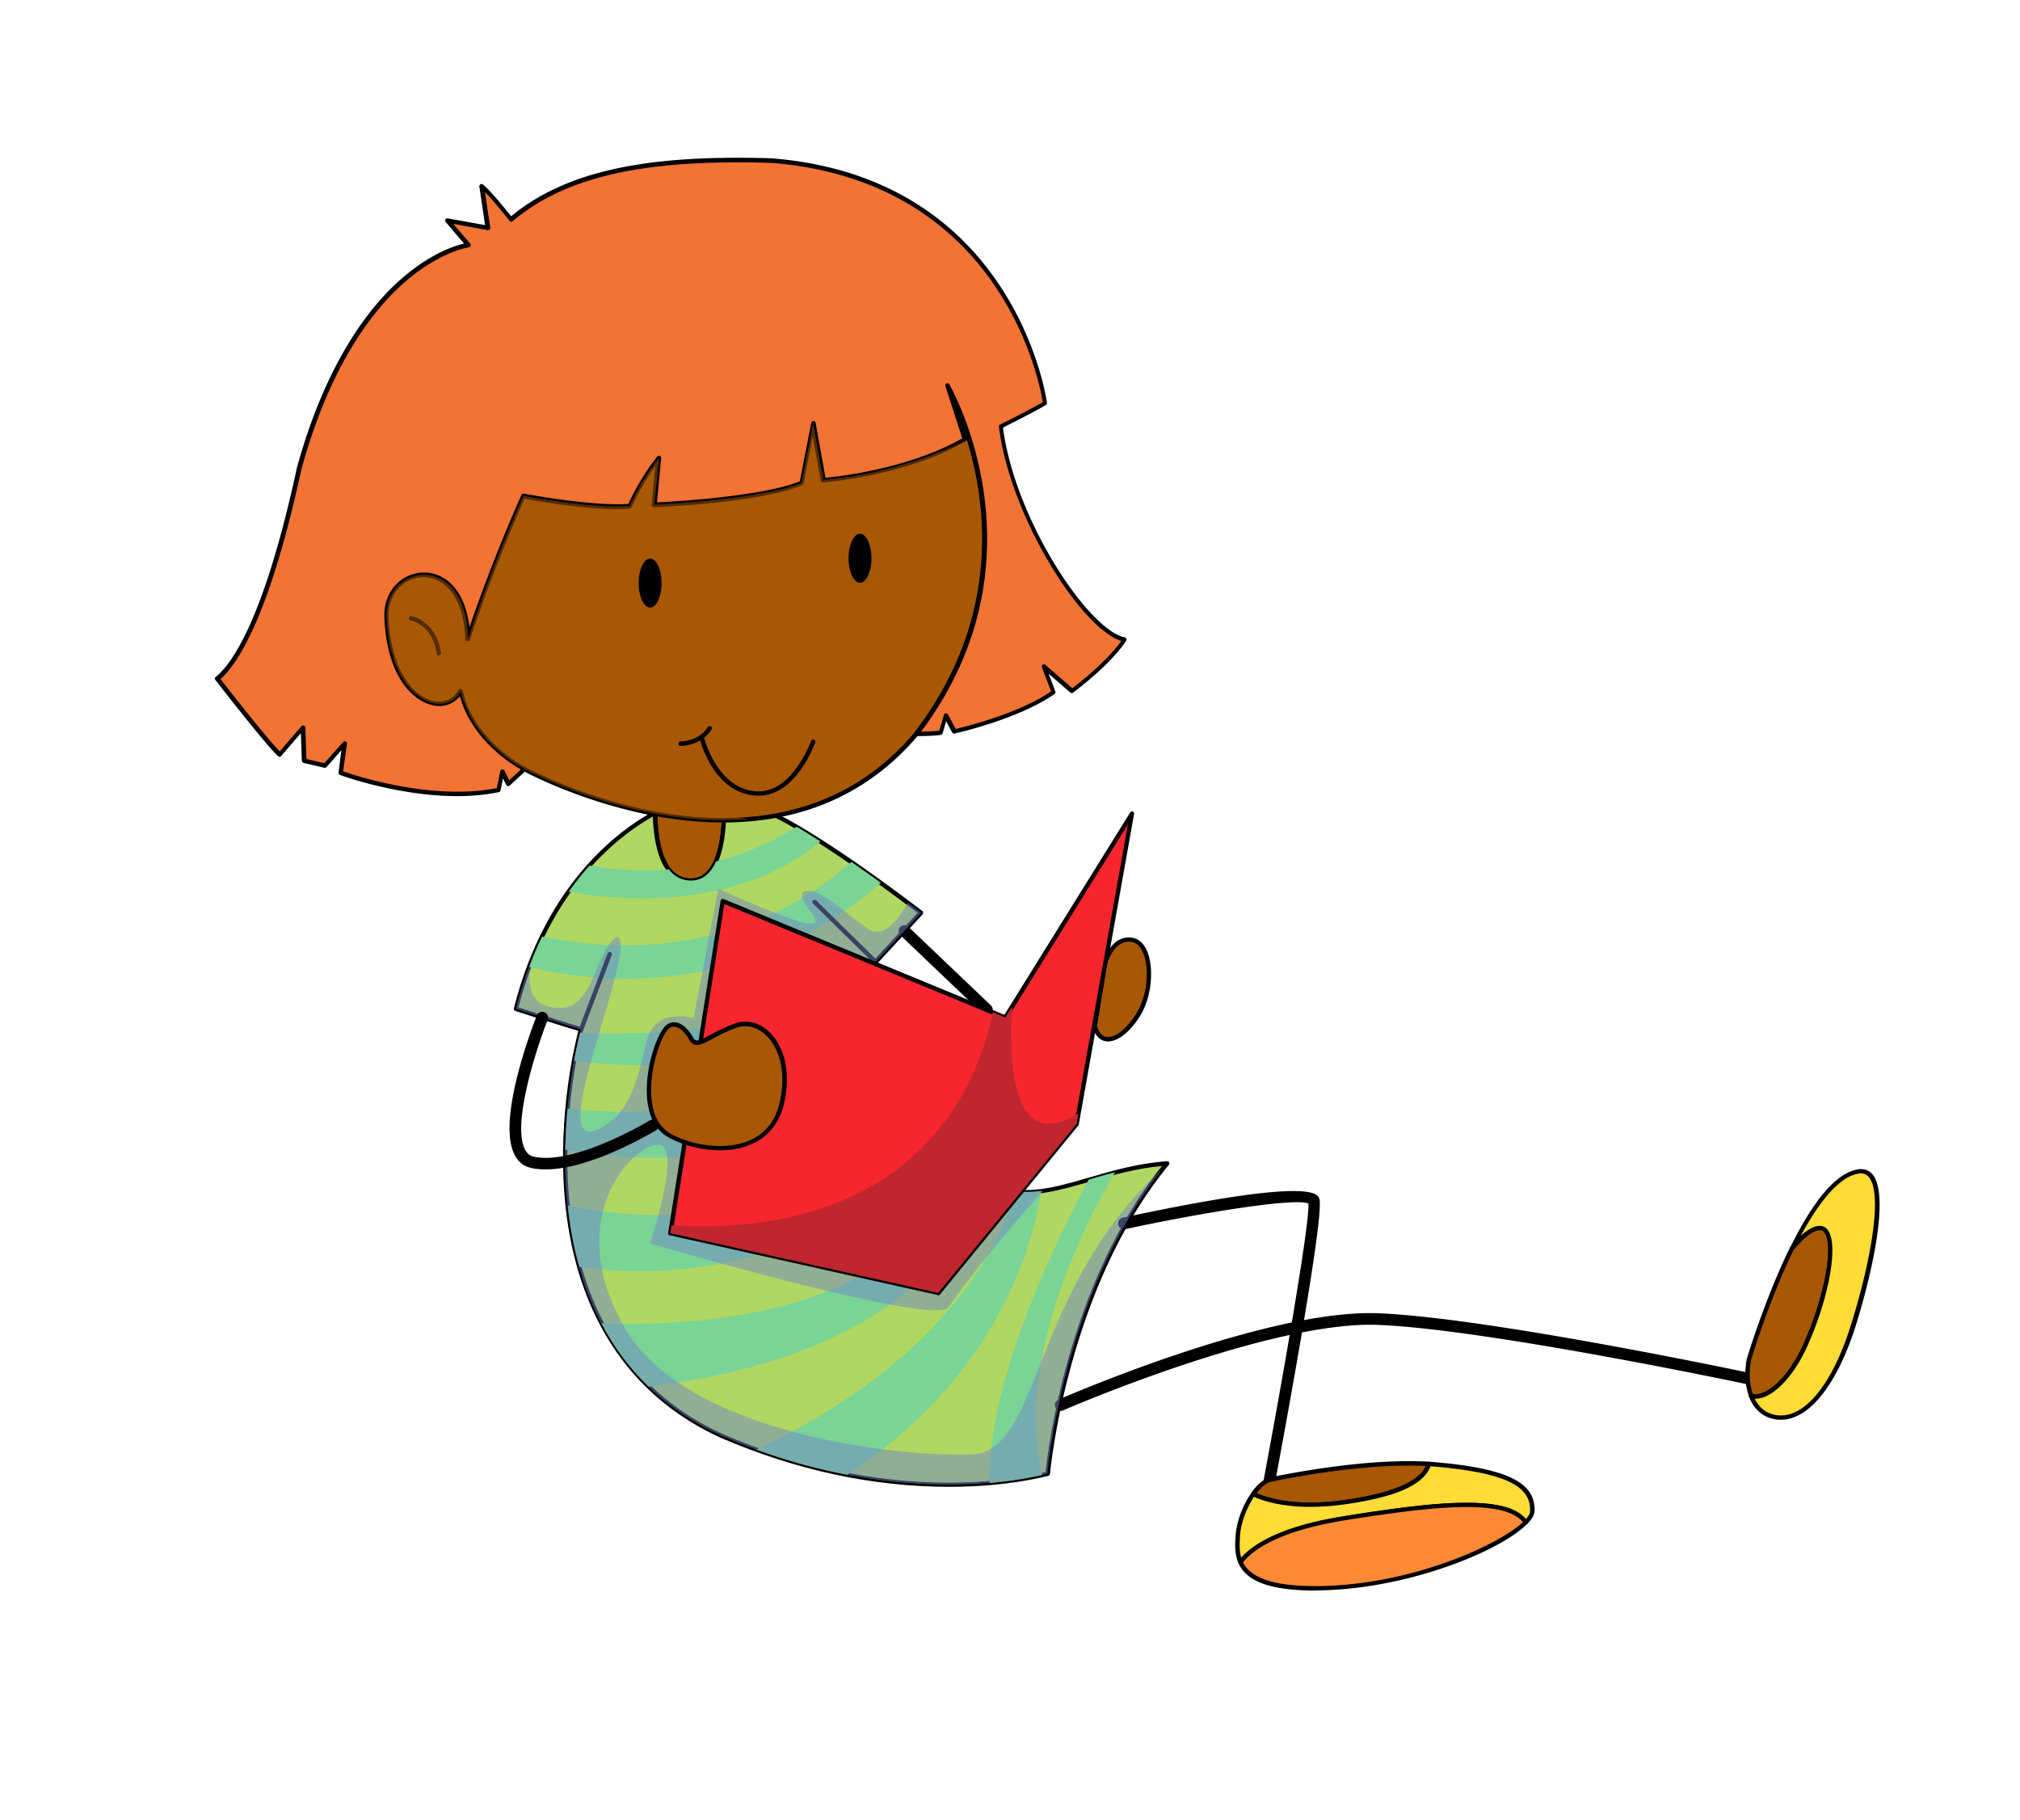 <svg version="1.1" id="Layer_1" xmlns="http://www.w3.org/2000/svg" x="0" y="0" viewBox="0 0 141 127" style="enable-background:new 0 0 141 127" xml:space="preserve"><style>.st0{fill:#a85802}.st2{fill:#79d496}.st3{fill:#ffdc36}.st6{opacity:.5}</style><path class="st0" d="M48.22 61.45c2.15 0 2.38-3.44 2.33-5.46-2.25-.12-3.88.29-3.88.29s-.35.13-.94.44c.02 1.8.37 4.73 2.49 4.73z"/><path d="M48.22 61.6c-2.25 0-2.62-3.06-2.64-4.88 0-.06.03-.11.08-.13.58-.31.94-.45.96-.45.08-.02 1.69-.42 3.94-.3.08 0 .14.07.14.15.04 1.73-.12 4.01-1.14 5.06-.37.36-.82.55-1.34.55zm-2.34-4.78c.03 1.72.38 4.48 2.34 4.48.45 0 .81-.16 1.12-.48.96-.99 1.08-3.3 1.06-4.69-2.12-.09-3.66.29-3.69.3-.01 0-.32.12-.83.39z"/><path d="M67.84 81.68c-3.86-3.46-7.22-14.03-7.22-14.03l3.66-3.96s-9.05-7.02-12.1-7.52c-.57-.1-1.12-.15-1.64-.18.05 2.03-.18 5.46-2.33 5.46-2.11 0-2.47-2.93-2.49-4.73-2.16 1.16-7.47 4.81-9.71 13.68 4.06 1.31 4.5 1.43 4.54 1.43 0 0 .01 0 0 0-.04.13-5.92 21.16 9.79 28.36 12.91 5.59 22.77 2.64 22.77 2.64s1.12-12.91 8.34-21.66c-5.78.41-9.75 3.97-13.61.51z" style="fill:#b0d762"/><path d="M66.25 103.76c-5.33 0-10.7-1.16-15.96-3.43-8.19-3.75-10.45-11.3-10.89-16.96-.45-5.65.73-10.51.97-11.43-.5-.14-1.97-.6-4.4-1.39-.08-.03-.12-.11-.1-.18 2.25-8.91 7.6-12.6 9.79-13.77.05-.03.1-.03.15 0 .04.03.07.08.07.13.02 1.71.35 4.58 2.34 4.58.45 0 .81-.16 1.12-.48 1-1.02 1.09-3.47 1.05-4.83 0-.04.02-.08.05-.11.03-.03.07-.05.12-.04.56.03 1.12.09 1.65.18 3.05.51 11.8 7.27 12.17 7.55.03.03.05.06.06.11 0 .04-.01.08-.04.12l-3.6 3.9c.33 1 3.54 10.65 7.15 13.88 1.11 1 2.29 1.46 3.71 1.46 1.35 0 2.81-.42 4.35-.87 1.61-.47 3.43-1 5.45-1.14.06-.01.12.03.15.08s.02.12-.02.17c-7.11 8.61-8.29 21.44-8.3 21.57-.01.06-.05.12-.11.13-.04 0-2.68.77-6.93.77zM40.7 71.9c-.13.46-1.47 5.51-1 11.45.44 5.59 2.66 13.02 10.71 16.71 5.22 2.26 10.55 3.41 15.84 3.41 3.75 0 6.22-.61 6.73-.74.13-1.25 1.51-13.1 8.13-21.36-1.84.17-3.53.66-5.03 1.09-1.57.45-3.05.88-4.44.88-1.5 0-2.74-.49-3.91-1.54-3.85-3.45-7.13-13.67-7.26-14.1-.02-.05 0-.11.03-.15l3.55-3.84c-1.13-.86-9.12-6.93-11.9-7.39-.47-.08-.96-.13-1.46-.17.03 1.7-.16 3.87-1.14 4.89-.37.38-.82.56-1.34.56-2.15 0-2.58-2.79-2.64-4.62-2.26 1.27-7.21 4.91-9.38 13.32 3.57 1.15 4.24 1.34 4.36 1.37.02 0 .04 0 .07.02.06.03.1.1.09.17 0 .01-.01.02-.01.04z"/><path d="M40.56 71.98s-.01 0 0 0c-.09 0-.15-.07-.15-.15 0-.02 0-.03.01-.05.01-.04.04-.08.08-.09.04-.02.09-.02.13 0 .06.03.1.1.09.17-.03.07-.09.12-.16.12z"/><path class="st2" d="M61.49 61.61c-.63-.46-1.33-.95-2.06-1.46-7.94 7.04-17.43 6.1-21.59 5.21-.32.66-.63 1.37-.91 2.12 3.93.99 14.81 2.62 24.56-5.87zM61.29 69.59c-.37-1.02-.6-1.73-.66-1.9-6.49 4.35-15.45 4.61-20.14 4.39-.09.35-.25 1.02-.42 1.95 3.6.46 14.42 1.27 21.22-4.44z"/><path class="st2" d="M57.27 58.72c-.57-.36-1.12-.71-1.66-1.02-1.92 1.2-3.83 1.96-5.63 2.42-.35.79-.9 1.33-1.75 1.33-.68 0-1.18-.31-1.54-.78-2.39.21-4.36-.04-5.53-.27a19.2 19.2 0 0 0-1.46 1.83c2.68.5 11.46 1.61 17.57-3.51zM77.83 81.81c-.63.16-1.24.34-1.83.51-2.23 4.16-7.1 14.06-6.92 21.17 1.81-.15 3.08-.42 3.67-.56-1.92-8.01 2.98-17.55 5.08-21.12zM63.48 74.93c-.44-.94-.84-1.87-1.19-2.75-7.29 5.96-18.17 5.64-22.67 5.19-.08.89-.14 1.85-.16 2.86 3.81.72 15.23 2.03 24.02-5.3zM72.67 83.11c-.62.08-1.21.1-1.8.02-.94 3.39-4.56 11.66-18.09 18.03 2.25.82 4.38 1.38 6.37 1.76 10.65-7.02 13.01-16.3 13.52-19.81z"/><path class="st2" d="M68.94 82.48c-.37-.21-.73-.47-1.1-.8l-.07-.07c-1.76 3.58-7.68 11.34-25.79 10.74.83 1.58 1.91 3.09 3.31 4.43 17.63-2.18 22.4-10.63 23.65-14.3z"/><path class="st2" d="M65.92 79.37c-.37-.55-.73-1.14-1.07-1.76-9.91 9-21.56 7.33-25.22 6.51.15 1.41.4 2.86.81 4.29 3.75.58 15.9 1.45 25.48-9.04z"/><path d="M40.56 71.98c-.02 0-.04 0-.05-.01-.08-.03-.12-.12-.09-.19l1.99-5.24a.155.155 0 0 1 .29.11l-1.99 5.24c-.03.05-.09.09-.15.09zM61.12 67.28a.15.15 0 0 1-.11-.04l-4.26-4.18a.157.157 0 0 1 0-.22c.06-.06.16-.06.22 0l4.26 4.18c.06.06.06.16 0 .22a.15.15 0 0 1-.11.04zM68.89 70.87c-.1 0-.2-.04-.28-.11l-5.76-5.49a.41.41 0 0 1-.01-.58c.15-.16.41-.17.57-.01l5.76 5.49c.16.16.17.41.01.57-.08.09-.18.13-.29.13zM88.58 103.85c-.02 0-.05 0-.07-.01a.393.393 0 0 1-.32-.47c1.29-6.87 3.25-18.02 3.14-19.38-.93-.4-7.16.58-12.79 1.79a.4.4 0 0 1-.48-.31c-.05-.22.09-.44.31-.49 13.29-2.85 13.62-1.68 13.73-1.29.35 1.22-2.53 16.73-3.11 19.83-.05.19-.22.33-.41.33z"/><path d="M74.04 98.46c-.16 0-.31-.09-.37-.24a.41.41 0 0 1 .21-.54c.59-.26 14.61-6.34 22.34-6.03 7.67.3 25.81 4.14 25.99 4.18a.4.4 0 0 1 .31.48c-.04.22-.26.36-.48.31-.18-.04-18.25-3.86-25.86-4.16-7.54-.29-21.84 5.9-21.98 5.97-.05.02-.11.03-.16.03z"/><path class="st0" d="M93.73 104.85c4.16-.56 5.68-1.58 6.01-2.68-4.8-.3-11.11 1.1-11.11 1.1-.41.14-.81.51-1.16 1 .76.36 2.74 1.06 6.26.58z"/><path d="M91.45 105.16c-2.16 0-3.46-.48-4.04-.76a.159.159 0 0 1-.08-.1.2.2 0 0 1 .02-.13c.39-.55.82-.92 1.23-1.05.07-.01 5.23-1.15 9.73-1.15.51 0 .99.01 1.45.04.04 0 .09.03.11.07.03.04.03.09.02.13-.41 1.38-2.42 2.29-6.14 2.79-.8.11-1.57.16-2.3.16zm-3.74-.95c.62.27 1.83.65 3.74.65.71 0 1.47-.05 2.26-.16 3.36-.46 5.32-1.26 5.82-2.39-.39-.02-.8-.03-1.22-.03-4.46 0-9.59 1.13-9.64 1.14-.31.1-.64.37-.96.79z"/><path class="st3" d="m100.16 102.2-.42-.03c-.33 1.11-1.85 2.12-6.01 2.68-3.53.48-5.5-.22-6.26-.58-.59.83-1.02 1.98-1.08 2.86-.04.6-.08 1.28.18 1.88.75-.95 2.58-2.29 7.12-3.03 6.73-1.09 11.57-1.54 12.79.27.28-.28.45-.54.46-.75.14-1.95-1.94-2.88-6.78-3.3z"/><path d="M86.58 109.16h-.02c-.05-.01-.1-.04-.12-.09-.28-.65-.23-1.37-.19-1.95.06-.92.5-2.1 1.1-2.94.04-.06.13-.08.19-.05.56.27 1.81.73 3.91.73.71 0 1.48-.05 2.26-.16 3.54-.48 5.52-1.35 5.89-2.58.02-.07.08-.12.16-.11l.42.03c5.05.44 7.05 1.44 6.93 3.46-.02.24-.19.53-.5.85-.03.03-.08.05-.12.04-.04 0-.09-.03-.11-.07-.53-.78-1.84-1.16-4.01-1.16-1.95 0-4.53.29-8.63.95-4.45.72-6.28 2.02-7.03 2.97-.04.06-.08.08-.13.08zm.95-4.7c-.53.79-.92 1.85-.97 2.68-.03.5-.07 1.06.08 1.58.88-.97 2.8-2.19 7.04-2.88 4.13-.67 6.72-.96 8.68-.96 2.18 0 3.5.36 4.15 1.14.18-.21.29-.39.29-.53.11-1.81-1.81-2.72-6.65-3.14-.1-.01-.2-.02-.3-.02-.48 1.31-2.48 2.18-6.1 2.67-.8.11-1.58.16-2.3.16-2.02 0-3.29-.42-3.92-.7z"/><g><path d="M93.7 105.98c-4.54.74-6.38 2.07-7.12 3.03.45 1.03 1.76 1.87 5.45 1.84 6.43-.08 12.75-2.87 14.47-4.6-1.23-1.8-6.07-1.36-12.8-.27z" style="fill:#ff8a36"/><path d="M91.84 111c-3.12 0-4.83-.61-5.4-1.93a.157.157 0 0 1 .02-.16c.78-1 2.67-2.34 7.22-3.08 4.13-.67 6.72-.96 8.68-.96 2.31 0 3.67.41 4.26 1.29.04.06.04.14-.02.19-1.87 1.89-8.33 4.56-14.58 4.64h-.18zm-5.08-1.97c.55 1.12 2.21 1.66 5.08 1.66h.19c6.51-.08 12.55-2.86 14.27-4.46-.57-.71-1.86-1.06-3.93-1.06-1.95 0-4.53.29-8.63.95-4.36.72-6.2 1.96-6.98 2.91z"/></g><g><path class="st0" d="M126 93.94c1.73-3.81 2.39-8.13 1.07-8.23-.59-.05-1.34.64-1.99 1.42-1.78 3.62-3 7.72-3 7.72-.17.9-.13 1.81.15 2.55 1.02.35 2.66-1.03 3.77-3.46z"/><path d="M122.56 97.61c-.13 0-.26-.02-.38-.06a.135.135 0 0 1-.09-.09c-.28-.75-.34-1.68-.16-2.63.02-.05 1.25-4.17 3.01-7.76.88-1.06 1.59-1.55 2.14-1.51.24.02.45.15.58.39.66 1.13-.02 4.74-1.52 8.06-.97 2.11-2.44 3.6-3.58 3.6zm-.21-.33c.07.02.14.02.21.02.86 0 2.27-1.18 3.29-3.43 1.44-3.19 2.15-6.75 1.54-7.78-.09-.15-.2-.23-.34-.24h-.04c-.31 0-.87.24-1.81 1.37-1.73 3.53-2.95 7.63-2.97 7.67-.16.86-.12 1.71.12 2.39z"/><g><path class="st3" d="M129.81 81.74c-1.71.17-3.38 2.64-4.73 5.39.65-.78 1.4-1.47 1.99-1.42 1.32.1.66 4.42-1.07 8.23-1.11 2.44-2.75 3.81-3.77 3.47.31.81.9 1.41 1.83 1.51 1.78.2 3.81-1.78 5.24-6.25 1.42-4.48 2.79-11.09.51-10.93z"/><path d="M124.31 99.08c-.09 0-.18 0-.27-.01-.92-.11-1.6-.67-1.96-1.61a.142.142 0 0 1 .04-.16c.04-.04.1-.06.16-.04.09.03.18.04.28.04.87 0 2.28-1.18 3.3-3.43 1.44-3.19 2.15-6.75 1.54-7.78-.09-.15-.2-.23-.34-.24h-.04c-.31 0-.87.24-1.81 1.37-.05.06-.14.07-.2.03a.136.136 0 0 1-.05-.19c1.71-3.48 3.34-5.32 4.86-5.47h.09c.35 0 .64.15.85.44 1.08 1.48-.02 6.69-1.29 10.69-1.3 3.98-3.21 6.36-5.16 6.36zm-1.83-1.47c.26.52.73 1.06 1.6 1.16.08.01.15.01.23.01 1.8 0 3.61-2.3 4.84-6.16 1.35-4.25 2.29-9.12 1.34-10.42a.716.716 0 0 0-.67-.31c-1.24.13-2.65 1.62-4.12 4.35.53-.48.99-.71 1.37-.69.24.02.45.15.58.39.66 1.13-.02 4.74-1.52 8.06-.98 2.17-2.5 3.68-3.65 3.61z"/></g></g><g><path class="st0" d="m66.11 26.88 1.22 3.76c-4.17 2.44-9.86 2.85-9.86 2.85l-.71-3.97-.81 4.17c-2.85 1.22-10.27 1.53-10.27 1.53l.31-3.25s-1.12 1.32-2.03 3.35c-2.64.21-7.42-.71-7.42-.71s-2.14 4.68-3.86 9.96c-.2-6.2-5.8-5.18-5.69-1.53.2 5.9 4.07 7.22 5.18 5.18.81 3.66 4.46 5.45 4.46 5.45s17.27 9.49 27.36-2.48c9.32-12.17 2.12-24.31 2.12-24.31z"/><path d="M50.46 57.4c-7.31 0-13.85-3.55-13.92-3.59-.03-.02-3.49-1.75-4.45-5.21-.35.43-.85.68-1.43.68-1.46 0-3.68-1.66-3.84-6.23-.03-.88.27-1.69.83-2.26.52-.53 1.22-.83 1.94-.83 1.3 0 2.85 1.02 3.17 3.84 1.67-4.93 3.61-9.21 3.63-9.25.03-.06.1-.1.17-.09.04.01 3.89.74 6.54.74.27 0 .52-.01.75-.02.91-1.98 2.01-3.29 2.02-3.31a.15.15 0 0 1 .18-.04c.06.03.1.09.09.16l-.29 3.08c1.13-.05 7.37-.41 9.97-1.47l.8-4.09a.16.16 0 0 1 .15-.12c.06 0 .14.05.15.13l.69 3.83c.88-.08 5.83-.62 9.55-2.75l-1.18-3.64c-.02-.07.01-.16.08-.19s.15 0 .19.06c.07.12 7.14 12.37-2.16 24.49-3.42 4.03-8.01 6.08-13.63 6.08zm-18.31-9.32h.02c.06.01.11.05.13.12.79 3.54 4.34 5.32 4.38 5.34.07.04 6.55 3.55 13.78 3.55 5.54 0 10.04-2.01 13.39-5.99 6.61-8.61 4.83-17.29 3.3-21.51l.33 1c.02.07-.01.14-.07.18-4.15 2.43-9.87 2.86-9.93 2.87a.152.152 0 0 1-.16-.12l-.57-3.17-.66 3.37c-.01.05-.04.09-.09.11-2.84 1.22-10.02 1.53-10.32 1.54-.05 0-.09-.01-.12-.05-.03-.03-.04-.08-.04-.12l.26-2.73c-.4.54-1.09 1.57-1.69 2.91-.02.05-.07.08-.13.09-.26.02-.55.03-.86.03-2.42 0-5.81-.6-6.48-.72-.33.73-2.24 5.06-3.81 9.84a.14.14 0 0 1-.17.1.151.151 0 0 1-.13-.15c-.11-3.19-1.64-4.32-2.92-4.32-.63 0-1.26.27-1.72.74-.5.52-.77 1.25-.75 2.04.13 3.85 1.92 5.93 3.54 5.93.59 0 1.07-.29 1.36-.81a.17.17 0 0 1 .13-.07z"/><g><path d="M69.86 29.75c2.56-1.28 3.08-1.62 3.08-1.62S70.97 12.56 53.88 11.2c-9.91-.34-14.96 1.37-18.21 4.1-1.71-2.14-2.05-2.31-2.05-2.31l.43 2.91-2.82-.51 1.45 1.71s-7.78 1.03-11.8 15.56c-2.48 11.46-4.87 14.02-5.72 14.71 0 0 3.5 4.53 4.36 5.3 1.03-1.2 1.62-1.88 1.62-1.88l.09 2.31 1.45.34 1.37-1.54-.26 2.05s5.98 2.22 11.03 1.2l.26-1.28.43.86 1.11-1.03s-3.64-1.79-4.46-5.45c-1.12 2.03-4.98.71-5.18-5.18-.1-3.66 5.49-4.68 5.69 1.53 1.73-5.29 3.86-9.96 3.86-9.96s4.78.91 7.42.71c.91-2.03 2.03-3.35 2.03-3.35l-.31 3.25s7.42-.31 10.27-1.53l.81-4.17.71 3.97s5.69-.41 9.86-2.85l-1.22-3.76s7.2 12.14-2.15 24.32c1.37 0 1.71-.08 1.71-.08l.34-1.2.6 1.11s4.36-.94 6.92-2.74l-.68-1.8 1.96 1.71s2.57-1.88 3.68-3.59c-2.63-.53-7.85-8.48-8.62-14.89z" style="fill:#f27333"/><path d="M31.92 55.56c-4.17 0-8.15-1.46-8.19-1.48-.07-.03-.11-.09-.1-.16l.2-1.56-1.04 1.17c-.04.04-.1.06-.15.05l-1.45-.34a.16.16 0 0 1-.12-.14L21 51.17c-.27.31-.74.85-1.37 1.59a.16.16 0 0 1-.11.05.15.15 0 0 1-.11-.04c-.85-.77-4.23-5.13-4.38-5.32-.05-.07-.04-.16.03-.21 1.13-.91 3.38-4.01 5.67-14.62 2.09-7.55 5.21-11.41 7.46-13.31 1.96-1.66 3.58-2.17 4.2-2.31l-1.28-1.51a.168.168 0 0 1-.02-.18c.03-.05.09-.08.16-.07l2.61.47-.4-2.69c-.01-.06.02-.11.06-.15.05-.03.11-.04.16-.01.04.02.4.24 2 2.23 3.43-2.82 8.3-4.08 15.76-4.08.78 0 1.6.01 2.43.04 17.03 1.36 19.19 16.9 19.21 17.06.01.05-.02.11-.07.15-.02.01-.54.35-3 1.58.37 2.88 1.67 6.33 3.58 9.48 1.75 2.89 3.69 4.92 4.92 5.16.05.01.09.04.11.09.02.05.02.1-.01.14-1.11 1.71-3.61 3.55-3.71 3.63-.06.04-.13.04-.19-.01l-1.51-1.31.46 1.23c.03.07 0 .14-.05.18-2.56 1.79-6.94 2.75-6.98 2.76-.07.02-.13-.02-.17-.08l-.42-.78-.24.84c-.01.05-.06.09-.11.11-.01 0-.38.09-1.75.09a.16.16 0 0 1-.14-.08c-.02-.05-.02-.12.02-.16 6.62-8.64 4.83-17.33 3.3-21.54l.33 1.03c.02.07-.01.14-.07.18-4.15 2.43-9.87 2.86-9.93 2.87a.152.152 0 0 1-.16-.12l-.57-3.17-.66 3.37c-.01.05-.04.09-.09.11-2.84 1.22-10.02 1.53-10.32 1.54-.05 0-.09-.01-.12-.05-.03-.03-.04-.08-.04-.12l.26-2.73c-.4.54-1.09 1.57-1.69 2.91-.02.05-.07.08-.13.09-.26.02-.55.03-.86.03-2.42 0-5.81-.6-6.48-.72-.33.73-2.24 5.06-3.81 9.84a.14.14 0 0 1-.17.1.151.151 0 0 1-.13-.15c-.11-3.19-1.64-4.32-2.92-4.32-.63 0-1.26.27-1.72.74-.5.52-.77 1.25-.75 2.04.13 3.85 1.92 5.93 3.54 5.93.59 0 1.07-.29 1.36-.81.03-.06.09-.09.16-.08.06.01.11.05.13.12.79 3.54 4.34 5.32 4.38 5.34.04.02.08.06.08.11.01.05-.01.1-.05.13l-1.11 1.02c-.03.03-.08.05-.13.04a.178.178 0 0 1-.11-.08l-.23-.46-.17.84c-.01.06-.06.11-.12.12-.87.18-1.85.28-2.9.28zm-7.97-1.73c.68.24 4.25 1.42 7.97 1.42.99 0 1.91-.08 2.76-.25l.24-1.18c.01-.06.07-.11.13-.12.06-.01.13.03.16.08l.34.67.81-.75c-.74-.42-3.43-2.12-4.26-5.11-.35.43-.85.68-1.43.68-1.46 0-3.68-1.66-3.84-6.23-.03-.88.27-1.69.83-2.26.51-.53 1.22-.83 1.94-.83 1.3 0 2.85 1.02 3.17 3.84 1.67-4.93 3.61-9.21 3.63-9.25.03-.06.1-.1.17-.09.04.01 3.89.74 6.54.74.27 0 .52-.01.75-.02.91-1.98 2.01-3.29 2.02-3.31a.15.15 0 0 1 .18-.04c.06.03.1.09.09.16l-.29 3.08c1.13-.05 7.37-.41 9.97-1.47l.8-4.09a.16.16 0 0 1 .15-.12c.06 0 .14.05.15.13l.69 3.83c.88-.08 5.83-.62 9.55-2.75l-1.18-3.64c-.02-.07.01-.16.08-.19s.15 0 .19.06c.07.12 7.05 12.2-1.97 24.24.76-.01 1.13-.05 1.28-.07l.32-1.1c.02-.06.07-.1.13-.11.06 0 .12.02.15.08l.54 1.01c.69-.16 4.37-1.06 6.66-2.62l-.64-1.68c-.03-.07 0-.14.05-.18.06-.04.13-.03.19.01l1.88 1.63c.46-.35 2.41-1.87 3.42-3.3-2.85-.9-7.8-8.79-8.54-14.95-.01-.06.03-.13.08-.15 2-1 2.75-1.43 2.98-1.56-.21-1.31-2.84-15.41-18.91-16.7-.83-.03-1.64-.04-2.42-.04-7.47 0-12.31 1.27-15.68 4.11-.03.03-.07.04-.11.03a.11.11 0 0 1-.1-.06c-.92-1.15-1.44-1.73-1.72-2.01l.37 2.49c.01.05-.01.1-.05.13s-.09.05-.13.04l-2.4-.44L32.82 17c.04.04.05.1.03.16-.02.05-.07.09-.12.1-.02 0-1.95.28-4.34 2.31-2.21 1.88-5.28 5.68-7.34 13.13-2.24 10.35-4.47 13.64-5.66 14.69.53.68 3.24 4.15 4.14 5.05.96-1.12 1.52-1.76 1.52-1.76.04-.05.11-.06.16-.04.06.02.1.08.1.14l.08 2.19 1.25.29 1.31-1.47c.04-.05.12-.07.18-.04.06.03.1.09.09.16l-.27 1.92z"/></g></g><path d="M30.63 45.74a.15.15 0 0 1-.15-.13c-.28-1.99-1.75-2.3-1.81-2.31-.08-.02-.14-.1-.12-.18.02-.08.09-.14.18-.12.02 0 1.74.35 2.05 2.57.01.08-.05.16-.13.17h-.02zM46.18 40.69c0 .94-.36 1.71-.8 1.71-.44 0-.8-.77-.8-1.71s.36-1.71.8-1.71c.44 0 .8.77.8 1.71zM60.83 38.96c0 .94-.36 1.71-.8 1.71-.44 0-.8-.77-.8-1.71s.36-1.71.8-1.71c.44 0 .8.77.8 1.71z"/><g><path d="M52.95 55.53c-.12 0-.25-.01-.38-.02-2.87-.36-3.71-3.88-3.74-4.03-.02-.08.03-.16.12-.18.08-.02.16.03.18.11.01.03.82 3.46 3.48 3.8 2.64.34 3.99-3.47 4.01-3.51.03-.08.12-.12.19-.09.08.03.12.11.1.19-.06.15-1.33 3.73-3.96 3.73z"/><path d="M47.54 52.05h-.04c-.08 0-.15-.07-.15-.16 0-.08.08-.15.16-.15.01 0 1.24.03 1.9-1 .04-.07.14-.09.21-.05.07.05.09.14.05.21-.69 1.09-1.9 1.15-2.13 1.15z"/></g><g><path class="st0" d="M77.09 67.35s.47-1.96 1.9-1.76c1.42.21 1.56 3.32.54 5.08-1.02 1.76-2.64 2.64-3.12.95.41-2.37.68-4.27.68-4.27z"/><path d="M77.34 72.68c-.29 0-.82-.13-1.07-1.02a.085.085 0 0 1 0-.07c.4-2.34.67-4.25.68-4.26.02-.1.53-2.11 2.07-1.89.42.06.77.35 1 .83.55 1.14.39 3.19-.35 4.48-.68 1.17-1.59 1.93-2.33 1.93zm-.77-1.07c.15.51.41.76.77.76.62 0 1.44-.71 2.06-1.78.7-1.21.86-3.14.34-4.2-.19-.39-.45-.61-.77-.66-1.27-.18-1.72 1.63-1.73 1.65 0 .01-.27 1.9-.67 4.23z"/></g><g class="st6"><path class="st0" d="M40.18 37.15c12.21.13 23.79-3.35 27.25-6.41-5.29 2.54-9.96 2.75-9.96 2.75l-.71-3.97-.81 4.17c-2.85 1.22-10.27 1.53-10.27 1.53l.31-3.25s-1.12 1.32-2.03 3.35c-2.64.21-7.42-.71-7.42-.71s-2.14 4.68-3.86 9.96c-.2-6.2-5.8-5.18-5.69-1.53.2 5.9 4.07 7.22 5.18 5.18.81 3.66 4.46 5.45 4.46 5.45s7.59 4.17 15.64 3.49c-.26-.03-.51-.06-.78-.1-18.93-.79-13.95-19.91-11.31-19.91z"/></g><g class="st6"><path d="M67.81 101.5c-5.08.2-20-1.42-24.26-8.93-4.26-7.51.51-12.59 2.34-12.69 1.83-.1-.51 6.9-.51 6.9s19.7 5.78 20.81 4.47c2.13-3.06 4.95-6.29 6.65-8.16-1.76.26-3.39.03-4.99-1.4-3.86-3.46-7.22-14.03-7.22-14.03l3.66-3.96s-.35-.27-.93-.7c-.69 1.26-1.74 2.59-2.86 1.77-1.93-1.42-3.55-2.94-4.37-2.54-.81.41 1.73 2.34.41 2.23-1.32-.1-6.4-2.44-6.4-2.44l-1.73 9.04s-2.64-.81-3.25 1.52c-.61 2.33-1.02 5.28-3.55 6.29-2.54 1.02 0-5.68 1.22-10.25s-.1-3.66-1.12-1.12-1.83 3.15-3.45 2.74c-1.09-.27-1.54-1.28-1.16-3.21-.41 1.03-.78 2.15-1.09 3.37 4.06 1.31 4.5 1.43 4.54 1.43-.04.13-5.92 21.16 9.79 28.36 12.91 5.59 22.77 2.64 22.77 2.64s1.09-12.57 8.06-21.3c-9.34 8.55-8.43 19.77-13.36 19.97z" style="fill:#7286c7"/></g><g><path style="fill:#f7262e" d="m79.02 56.78-3.86 21.65-9.66 11.79-18.71-4.16 3.66-23.18 19.73 8.13z"/><path d="M65.5 90.38h-.03l-18.71-4.17a.154.154 0 0 1-.12-.17l3.66-23.18c.01-.05.03-.09.08-.11.04-.02.09-.03.13-.01l19.6 8.08 8.78-14.12c.04-.06.12-.09.18-.06.07.02.11.1.09.17L75.3 78.47c0 .03-.02.05-.03.07l-9.66 11.8c-.02.02-.07.04-.11.04zm-18.53-4.44 18.47 4.12 9.57-11.69 3.72-20.84-8.43 13.56c-.04.06-.12.09-.19.06l-19.55-8.06-3.59 22.85z"/></g><path d="M65.5 90.38h-.04c-.08-.02-.13-.1-.11-.19l4.68-19.22c.02-.08.11-.13.18-.11.08.02.13.1.11.18l-4.68 19.22a.14.14 0 0 1-.14.12z"/><g><path d="m70.65 70.24-.48.77-.87-.36c-.91 4.56-4.93 15.8-22.43 14.87l-.09.54 18.71 4.17 9.66-11.79.13-.74c-4.68 2.93-4.87-3.69-4.63-7.46z" style="fill:#c0262e"/></g><path d="M38.08 81.61c-.35 0-.69-.03-1-.1-.51-.11-.9-.42-1.15-.9-1.29-2.43 1.25-9 1.54-9.74a.41.41 0 0 1 .53-.23c.21.08.31.32.23.53-.76 1.92-2.52 7.29-1.58 9.06.15.28.34.43.61.49 2.86.63 8.05-2.5 8.1-2.53a.41.41 0 0 1 .56.14c.12.19.05.44-.14.56-.2.11-4.52 2.72-7.7 2.72z"/><g><path class="st0" d="M48.28 72.57s-.74-1.49-1.63-.95c-.88.54-2.63 6.2.13 7.66 2.44 1.29 6.78 1.49 7.73-2.1.95-3.59-1.02-6.24-3.12-5.63-2.02.75-2.63 1.63-3.11 1.02z"/><path d="M50.26 80.28c-1.2 0-2.5-.32-3.54-.87-.98-.52-1.53-1.59-1.57-3.11-.07-2.09.83-4.45 1.43-4.82.15-.09.31-.14.48-.14.78 0 1.34 1.1 1.37 1.15.08.1.17.12.24.12.19 0 .47-.16.87-.37.43-.23 1.02-.55 1.82-.84 1.01-.3 1.98.09 2.67.98.9 1.17 1.14 2.97.65 4.83-.53 1.95-2.13 3.07-4.42 3.07zm-3.21-8.63c-.11 0-.21.03-.32.1-.47.29-1.35 2.53-1.28 4.55.03.97.3 2.26 1.41 2.85 1 .53 2.24.83 3.4.83 1.26 0 3.46-.37 4.11-2.84.47-1.76.24-3.47-.6-4.56-.61-.8-1.48-1.13-2.33-.88-.77.29-1.35.6-1.77.83-.45.24-.75.4-1.01.4-.19 0-.36-.09-.49-.26-.16-.31-.62-1.02-1.12-1.02z"/></g></svg>
